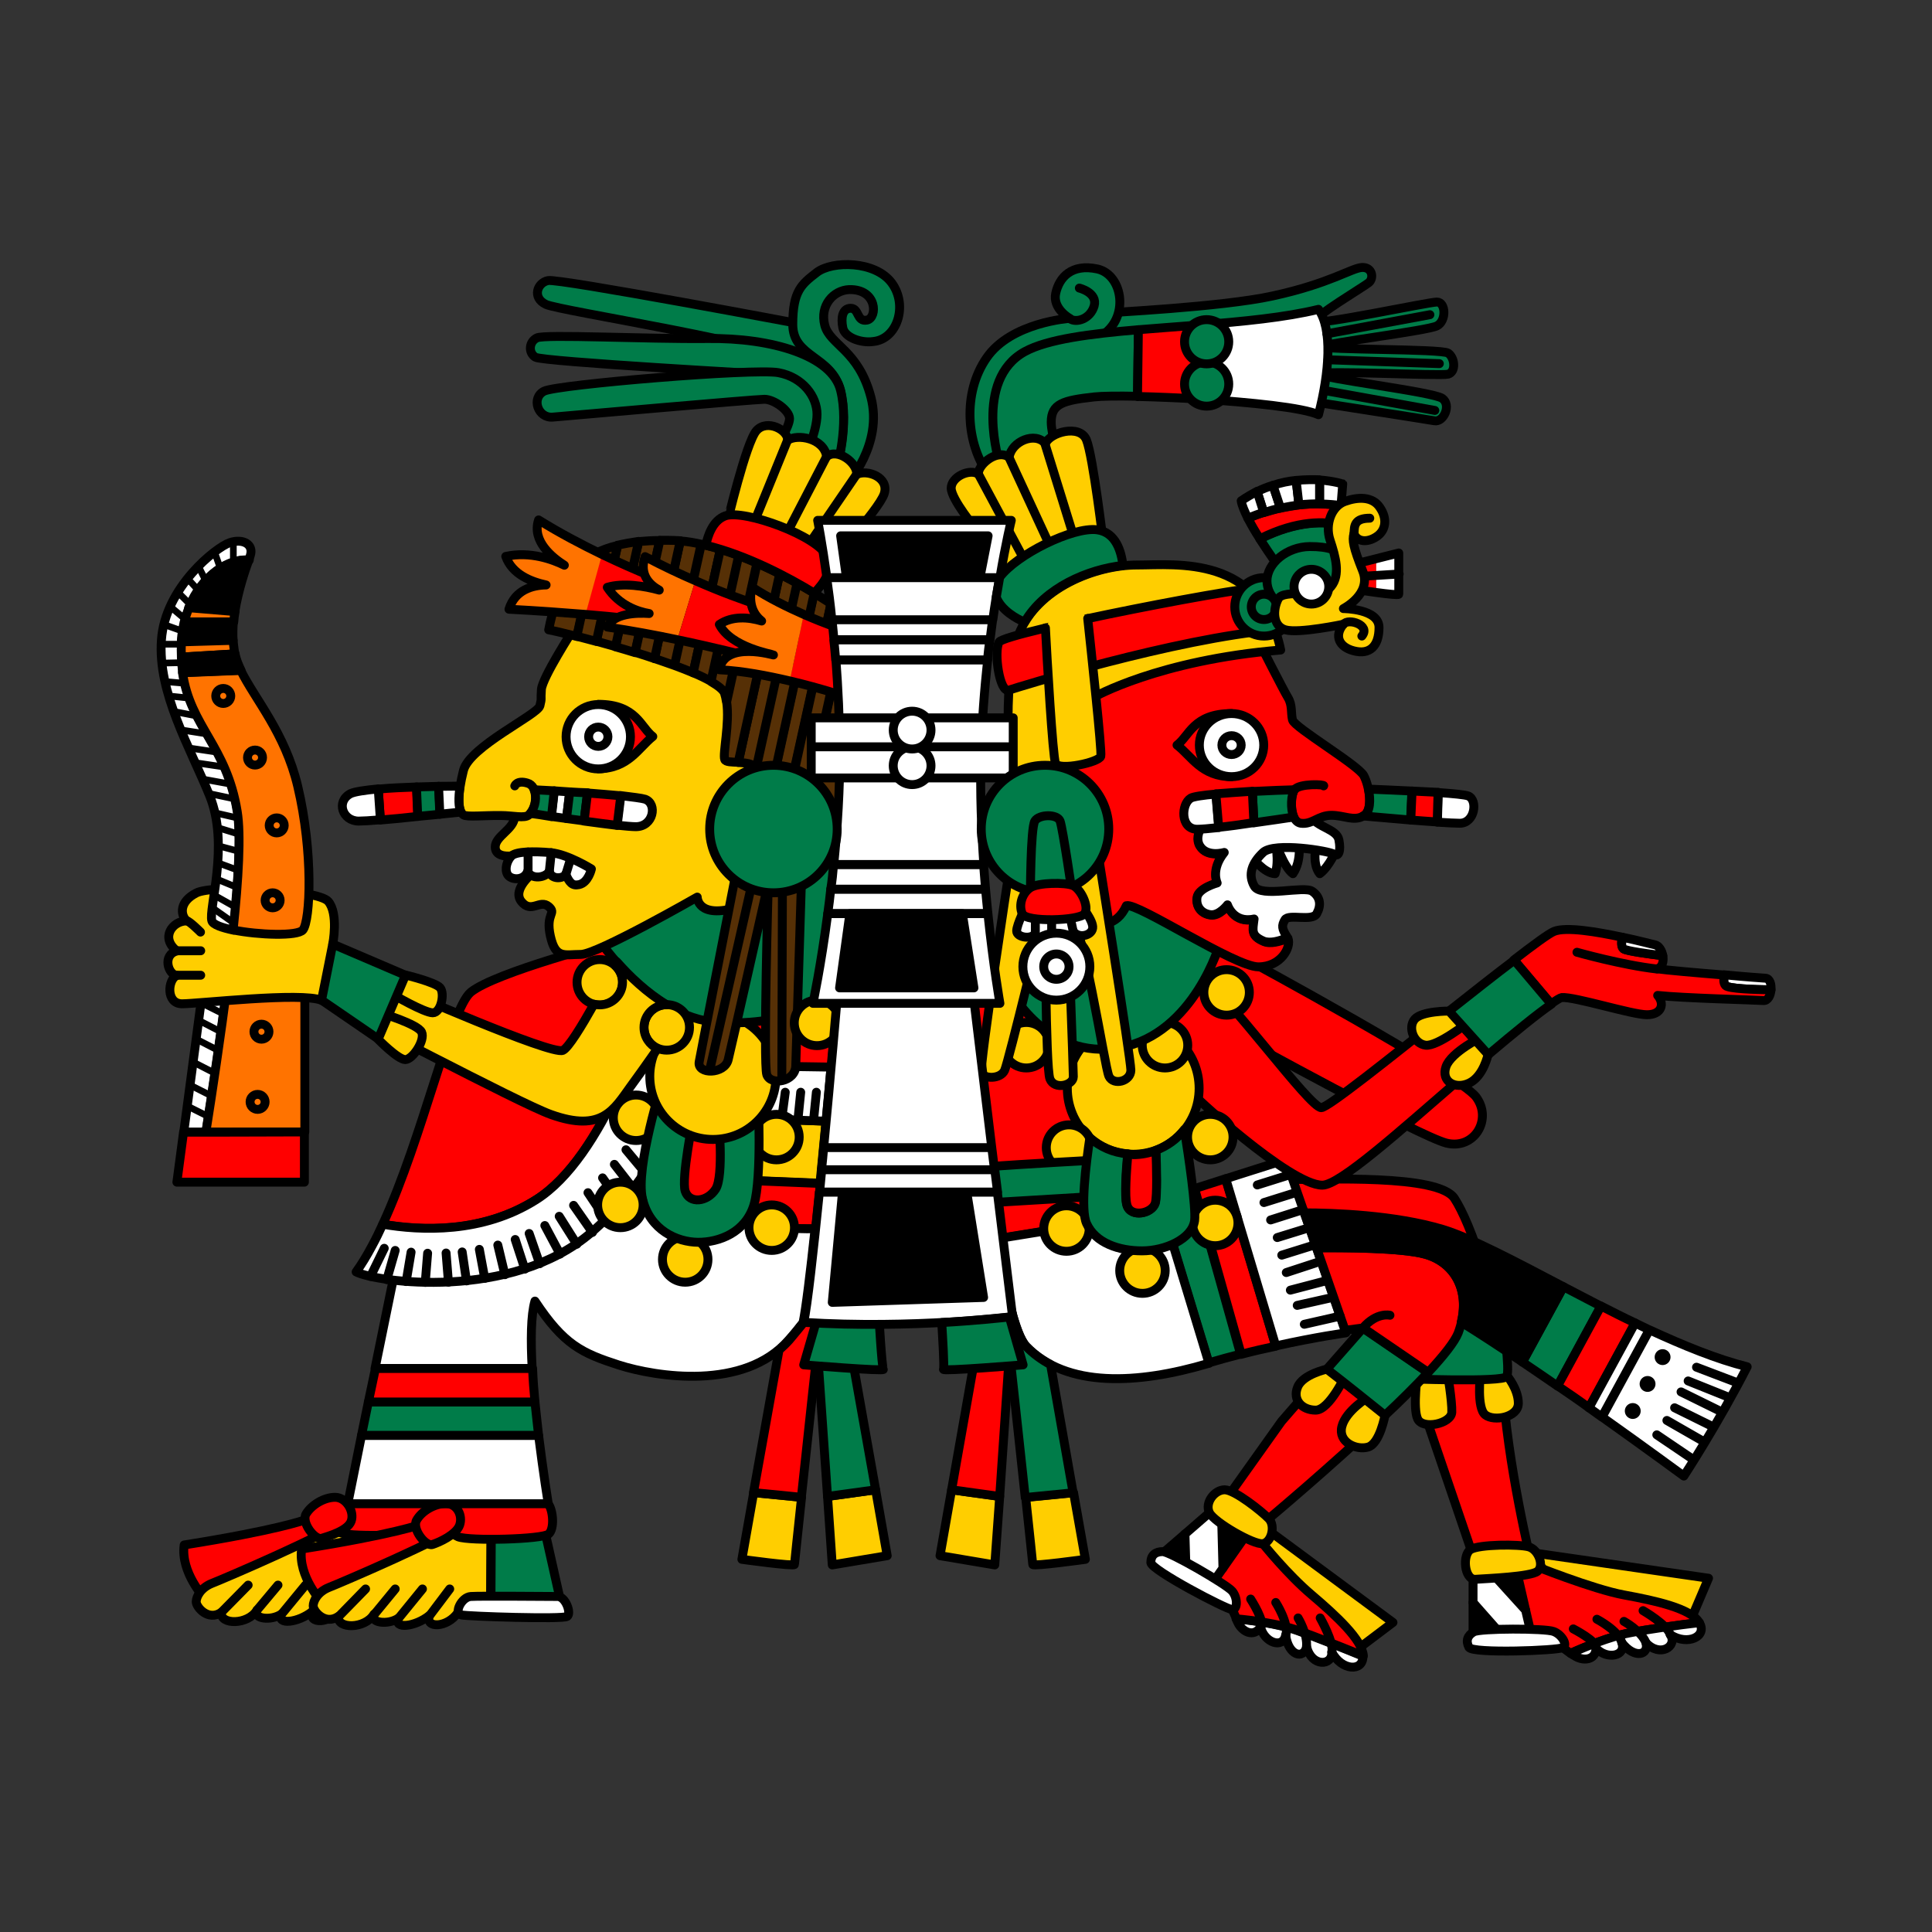 <svg version="1.1" id="Calque_1" xmlns="http://www.w3.org/2000/svg" x="0" y="0" viewBox="0 0 900 900" style="enable-background:new 0 0 900 900" xml:space="preserve"><rect x="0" y="0" width="900" height="900" fill="#333333" stroke="none"/><style>.st0,.st1{fill:#ffce00;stroke:#000;stroke-width:4.149;stroke-linecap:round;stroke-linejoin:round;stroke-miterlimit:10}.st1{fill:red}.st2{fill:#fff}.st2,.st3,.st4,.st5,.st6,.st7{stroke:#000;stroke-width:4.149;stroke-linecap:round;stroke-linejoin:round;stroke-miterlimit:10}.st4,.st5,.st6,.st7{fill:#007c49}.st5,.st6,.st7{fill:none}.st6,.st7{fill:#ff7300}.st7{fill:#563006}.st8{fill:red}.st9{fill:#ff7300}.st12,.st13{fill:none;stroke:#000;stroke-miterlimit:10}.st12{stroke-width:3.112;stroke-linecap:round;stroke-linejoin:round}.st13{stroke-width:4.149}</style><path class="st0" d="m713.7 723.3 82.2 11.9-7.4 17.4-49.8-4.1-19.7-17.2z"/><path class="st1" d="M791.6 755.8s0-.1-.1-.1c-4-6.4-20.1-10-34.9-12.7-14.7-2.7-43-14.1-43-14.1s-11.7-47.2-13.7-85.6c-2-38.4-14.9-73.7-22.4-85.1-7.5-11.3-60.5-8.7-78.6-8.7s0 45.5 0 45.5l30.4 4.1 26.4 36.1 29.5 86.6 28.4 41.2 14.4 4.5s.8.7 3.6 2.7c6.1-2.8 18.2-7.8 27.2-9.5 8.7-1.7 23.8-3.8 32.8-4.9z"/><path class="st2" d="M758.9 760.7c-9 1.7-21.1 6.7-27.2 9.5.4.3.9.7 1.6 1 4 2.8 10.1 2.3 10.2-3.4 5.1 5.5 14.2 3.7 12-2.6 6 7.8 12.9 5.7 11.2 0 6.6 7.1 14.9 1.7 11.4-3.7 8.2 5.3 17.4.7 13.5-5.6-9 1-24.1 3.1-32.7 4.8z"/><path class="st3" d="m686.2 762.3 14.2.3-14.2-16.1z"/><path class="st0" d="M660.4 639.2s-2.4 16.7 0 21.8c2.4 5.1 15.6 2.2 15.9-3.1.2-5.3-2.1-18.7-2.1-18.7l15.4 1.1s-1.8 15.6 2.3 18.8c4 3.2 15.4 1.2 15.4-5.4 0-6.6-5.2-12.7-5.2-12.7l-7.1-9-23.6-3.6-11 10.8z"/><path class="st4" d="M653.1 642.2s47.2 1.9 48.8-1c1.6-2.9-1.7-25.6-1.7-25.6l-41.6-5.3-8.1 24.2 2.6 7.7z"/><path class="st3" d="M706.2 730.5h-11.8l-1.3.2 17.6 19.4z"/><path class="st2" d="m693.1 730.7-6.9 1.3v14.5l14.2 16.1 13.3.4-3-12.9z"/><path class="st0" d="M687.3 735.7c-5.2.3-6.2-11.5-2.2-13.9 4-2.4 22.6-2.5 27.1-1.2s7.3 8.9 4 11.4c-3.2 2.5-22.9 3.3-28.9 3.7z"/><path class="st5" d="M765.4 750.3s11.3 6.5 12.6 11.1M766.7 765.1c-2.3-5.5-10.2-9.8-10.2-9.8M743.9 754.3s10.2 5.3 11.6 10.9M743.4 767.7c1.1-2.9-10.5-8.9-10.5-8.9"/><path class="st2" d="M686.5 760.2c-2.9 1.7-3.8 4.1-2.2 7.2 1.7 3 41.5 1.5 43.8.1 2.3-1.2-.5-6.1-4.4-7.5-3.8-1.5-34.3-1.5-37.2.2z"/><path class="st1" d="M577.9 483.5s83 45.7 95.9 49c13 3.2 21.6-11.1 13.8-21.5-7.8-10.4-107.7-64.5-107.7-64.5L558.6 436l-14.2 18.7 14.2 25.4 19.3 3.4z"/><path class="st4" d="m551.5 555.3-1.5-5.8-7.5 17.8 20.5 67.6c5.1-1.5 10.1-2.9 14.9-4.1l-21.6-77.2-4.8 1.7z"/><path class="st1" d="m570.9 549.1-14.4 4.6 21.7 77.2c5.6-1.5 11-2.7 16.1-3.8l-23.4-78z"/><path class="st2" d="m627 620.9-28-80.7-28 8.9 23.3 77.9c18.8-4.2 32.7-6.1 32.7-6.1z"/><path class="st1" d="m550.1 549.5-23.5-93.2-68.4-2.8-4.6 9.9s3.9 65.2 11.2 113.7l79.1-12.8 6.2-14.8z"/><path class="st2" d="M544 564.2 464.8 577c3.6 24.6 8.1 44.8 13.3 50.2 18.7 19.4 51.9 17.7 84.6 8 .2 0 .3-.1.5-.1l-20.5-67.6 1.3-3.3z"/><path class="st1" d="M615.5 516c-5.5 0-42.7-51.8-58.8-64.3-16.1-12.6-34 35.3-34 35.3l31.7 21.2c-.1.8 46.4 43.9 61.6 43.9 8.1 0 36.3-25.4 62.9-48.4 4.9-4.3 9.8-8.4 14.3-12.2L675 471c-27.4 21.8-56.4 45-59.5 45z"/><circle class="st0" cx="527.9" cy="507" r="30.7"/><circle class="st0" cx="571.4" cy="462.3" r="10.6"/><circle class="st0" cx="542.7" cy="486.9" r="10.6"/><circle class="st0" cx="478.1" cy="486.9" r="10.6"/><path class="st4" d="M470 460.2s17.3 34.2 51.9 27.8c34.5-6.4 46.5-48.9 46.5-48.9L523 411.5s-40.5 5.1-40.7 6.8c-.2 1.7-12.3 41.9-12.3 41.9z"/><path class="st2" d="M583.1 399.2s5.8 7.7 10.9 7.8c2.1-5.9 0-15.2 0-15.2s3.9 12.1 8.3 15.2c4.4-6.5 2.6-15.2 2.6-15.2h8.6s-2.8 10.2 1.3 15.2c4.7-3.5 7.8-11.4 7.8-11.4l-11.7-10.8-24.1 3.8-3.7 10.6z"/><path class="st1" d="M588.8 438.6c-5.9-2.5-5.1-4.8-4.4-10.3-9.8 2.1-12.4-6.6-12.4-6.6s-3.8 5.1-7.9 4.6c-4.1-.5-6.9-3.5-6.3-8 .6-4.5 9.4-6.8 9.4-6.8s-3.1-6.3 3.3-14.2c0 0-8.1 2.4-11.4-3.1-3.3-5.5 3.6-12.8 3.6-12.8l31.2-5.9 19.3-.6c4.6-4.7 13.8-9.4 13.8-9.4L596.5 336 583 299.1l-85.2 19.7-15.6 43.6 4.6 40.5 24.7 27.4s8.6 1.9 13.2-8.4c5.2-1.5 50.5 28.5 61.5 28.5 10.5 0 15.4-9.1 13.8-13.3-3.7 1.5-8.2 2.8-11.2 1.5z"/><path class="st2" d="M598.6 428.4c1.8-2.8 12.8 1 14.8-2.8 2.1-3.8 1.8-7.7-2.1-10.4s-23.9 3.1-27-2.4c-3.1-5.4-1.1-10.8 4.1-15.7 5.3-4.9 30.7-.7 33 .8 2.3 1.6 3.3-1.7 2.3-6.7-1-5.1-10.4-5.8-13-11-.7-1.6.3-3.5 2.3-5.5l-19.3.6-31.2 5.9s-6.9 7.3-3.6 12.8c3.3 5.5 11.4 3.1 11.4 3.1-6.4 8-3.3 14.2-3.3 14.2s-8.8 2.4-9.4 6.8c-.6 4.5 2.3 7.5 6.3 8 4.1.5 7.9-4.6 7.9-4.6s2.7 8.7 12.4 6.6c-.7 5.5-1.5 7.7 4.4 10.3 3 1.2 7.5 0 11.1-1.6l-.3-.6c-2.2-3.5-2.5-5-.8-7.8z"/><path class="st1" d="M616.6 366.1c1-.7-11.4-1.3-13.6 1.8-2.2 3.1-2.3 14.8 3 15.6 5.3.7 8.1-3.7 14.2-3.7 6 0 10.6 3 15.1.2s2.6-13.8 0-18.7c-2.6-4.9-32.4-22.5-33.2-25.9-.8-3.4 0-6.9-2.1-10.4-2.1-3.4-13.5-25.9-13.5-25.9l-33.4 4.6"/><path class="st4" d="M513.9 145.9c1.8-.3 55-2.8 78.8-8 26.8-5.8 37-13.1 41.8-13.3 4.9-.2 5.6 5.1 3.1 7.1-2.5 2-25.6 15.8-25.2 18 .3 2.3 52.9-9 57-9 4.1 0 4.5 8.8 0 11.1s-51.9 8-52.9 9.6c-1 1.7 55 1 58.1 3.1 3.1 2.1 3.8 8.7 0 9.8-3.8 1-59.4-2-59.4 0s52.4 8.2 56.7 11.3.6 11.3-3.8 10.4c-4.5-.8-57.4-9-57.4-9l-92.3-19.4-4.5-21.7z"/><path class="st4" d="M460.3 220.9c-10.1-14.2-12.1-37.7-.7-54.2 11.4-16.6 38.7-18.4 38.7-18.4s-8.1-4.5-6.5-11.7c1.6-7.3 7.3-13.9 19.4-11.3 12.1 2.7 15.2 23.5 1.3 31.4-13.9 7.9-34 30.4-34 30.4l1.3 29c.1 0-9.5 19-19.5 4.8z"/><path class="st5" d="M502.8 134.2s8.6 2.1 6.9 8.3c-1.8 6.2-8.5 8.1-11.4 5.9"/><path class="st4" d="M477.4 163.8C453.3 177 465.7 216 465.7 216h28.1s-4.1-13.2-4.1-19.4c0-8.6 5.7-10.1 20-11.7 3.5-.4 11-.5 20.2-.3l.4-31c-22.4 1.9-42.3 4.4-52.9 10.2z"/><path class="st1" d="m558.7 185.9-.2-34.5c-9.5.7-19.1 1.5-28.2 2.2l-.4 31"/><path class="st1" d="M530 184.7c8.5.2 18.6.6 28.7 1.2"/><path class="st2" d="M614.2 144.1c-15.5 3.8-35.5 5.7-55.6 7.3l.2 34.5c23.8 1.5 48.3 4 55.4 7.3 5.2-20 6.5-40.1 0-49.1z"/><circle class="st4" cx="562.1" cy="178.9" r="10.3"/><circle class="st4" cx="562.1" cy="159.2" r="10.3"/><path class="st5" d="m666.1 146.6-48 8.9M670.5 169.4l-51.9-1.8M668.4 191.2l-51.5-9.3"/><path class="st1" d="M141.5 708.2s-12.8 4.7-55.7 11.5c-1.8 12.8 9.6 24.9 9.6 24.9l59.2-23.1-3.6-13.3h-9.5z"/><path class="st0" d="M164.8 706s-.2-2.8-5.4 2.6c-5.1 5.4-55.5 27-60.7 29-5.2 2.1-7.3 6.2-7.3 8.6 0 2.4 5.5 9.1 11.7 4.9-.7 5.9 12.4 5.9 16.6-1-2.1 4 6.5 5.1 11.4 1.8-2.4 5.2 7.8 4.1 14.5-1.3-2.4 6.2 8.3 5.9 13.2-1.3 1.7-2.5 7.9-3.3 15.2-3.3l.2-39-9.4-1z"/><path class="st4" d="m207.6 748.7-9-40.1-24.3-1.9-.2 39c14.4 0 33.5 3 33.5 3z"/><path class="st1" d="M201.1 712.8c2.8-2.5 2.1-11.2-.3-14.2s-39.7-.2-42 3.2c-2.3 3.4-5.2 10.3.1 12.3 5.2 2.1 39.4 1.1 42.2-1.3z"/><path class="st2" d="M164.8 741.8c-4.4.3-8 8-4.4 8.6 3.6.6 47.2 2.1 49.3.7 2.1-1.3-.7-9.3-4.5-9.3s-36.2-.3-40.4 0z"/><path class="st1" d="M142.6 705.2c-2.4 4 4.1 12.4 7.3 11.4 3.1-1 12.1-3.5 13.7-8 1.6-4.5-2.3-11.1-7.5-11.1s-11 3.6-13.5 7.7z"/><path class="st5" d="m154.9 738.4-9.2 12.1M131.2 751.9l11.1-13.5M129.5 738.4l-9.8 11.7M103.1 751.1l12.5-12.7"/><path class="st2" d="m94.9 457.6-9.3 69.8H96c3.1-19.5 6.9-45 10.1-69.8H94.9h0z"/><path class="st6" d="M95.9 527.4c14.7 0 35-.1 46.1-.1v-69.7h-36c-3.2 24.8-7 50.3-10.1 69.8z"/><path class="st0" d="m309.1 548.2 72.9 3c.9-9.6 1.9-19.5 2.8-28.9l-103-3.7c8.6 9.8 18.4 20.7 27.3 29.6z"/><path class="st1" d="M329.8 564.9c15.5 7.3 40.9 7.6 50.2 7.5.7-6.7 1.5-13.8 2.2-21.1l-72.9-3c7.9 7.9 15.3 14.3 20.5 16.6zM398.5 465.9l.7-17.4-74.4-3.7-56.4 50.7 118.9 1.8c1.7-18.4 2.8-31.2 2.8-31.2h8.4v-.2z"/><path class="st2" d="M264.9 498.5c3.9 4.8 10 12.1 16.9 20.1l103 3.7c.8-9 1.7-17.5 2.3-25.2l-118.9-1.8-3.3 3.2z"/><path class="st2" d="M329.8 564.9c-15.6-7.3-51.9-50.5-64.8-66.5L197.5 559l-13.2 31.5-9.6 47h73.2c-.7-13.1-.6-24.9 1.3-31.4 13.5 20.4 21.8 24.2 39.1 29.8 17.3 5.5 58.4 12.1 79.1-11.7 2.5-2.8 4.7-5.5 6.7-8.1 1.3-6.1 3.4-23.1 5.6-43.7-9 .1-34.5-.2-49.9-7.5z"/><path class="st1" d="M249.7 558.9c31.6-19.9 51.8-82.9 58.4-106.7l-22.4-13.6s-55 14.3-66.4 23.6c-9.4 7.8-22.2 67.3-41 108.1 17.7 3.2 46.4 4.4 71.4-11.4z"/><path class="st2" d="m329.2 465-21.1-12.8c-6.6 23.9-26.8 86.8-58.4 106.7-25 15.8-53.7 14.4-71.4 11.4-1.6 3.5-3.2 6.8-5 10.1-2.4 4.5-4.8 8.5-7.4 12.1 9 4.7 72.1 13.8 109.6-18.4 43.1-37 61-104.8 61-104.8l-7.3-4.3z"/><circle class="st0" cx="361.7" cy="529.7" r="10.6"/><circle class="st0" cx="359.5" cy="571.9" r="10.6"/><circle class="st0" cx="319.2" cy="586.7" r="10.6"/><circle class="st0" cx="296.3" cy="520.7" r="10.6"/><path class="st4" d="M308.7 503.6s-12.9 40.2-9.4 54.9 16.2 20.1 25.8 20.2c9.8.1 22.2-4.5 26.1-17.4 3.9-13 1.9-51.1 1.9-51.1l-44.4-6.6z"/><path class="st1" d="M323 520.7s-5.7 28.3-3.8 34.2c1.9 5.9 10.2 5.2 14.2-1 3.9-6.2 1.3-33.2 1.3-33.2H323z"/><circle class="st0" cx="332.1" cy="501.4" r="29.4"/><path class="st4" d="M275.6 432.9s25.5 41.5 59.1 43.4c33.6 1.9 50.8-11.2 50.8-11.2l13.5-70.2-35.3-13.5-88.1 51.5z"/><path class="st0" d="m275.6 290.8-20 29.8v12.1l-19.7 14.5s4.1 27.6 3.8 33.4c-.3 5.8-9 8.8-9 14s7.6 4.1 7.6 4.1l10.1 7.8s-10.1 7.8-5.5 13.5 8.6-1.2 12.7 2.3c3.9 3.4-1.6 3.1.8 13.8 2.4 10.7 6.5 8.5 14.2 8.5 7.6 0 54.2-26.7 54.2-26.7s0 10.4 19 4.7 17.9-38.4 17.9-38.4l-4.9-49.8-21.1-28.3-39.6-11.4-20.5-3.9z"/><path class="st0" d="M239.8 366.1s1-2.8 5.9-1.3c4.9 1.3 5.2 10.7.7 14.8-2 1.8-7.4.3-13.2.3-7.6-.1-15.8.8-17.3-.3-2.8-2-2.8-9.6 0-20.7s34.5-25.9 35.6-30.1c1-4.1.3-2.1.7-7.6.4-5.5 14.8-27.8 14.8-27.8l38.4 7.1"/><path class="st7" d="m297.5 252.3-10.8 49c3 .8 6 1.8 9.1 2.7l11.5-52.2c-3.4 0-6.7.2-9.8.5zM326.7 253.5 314.2 310c3.1 1.1 6 2.3 8.7 3.4l12.7-57.6c-3-.9-6-1.6-8.9-2.3zM316.9 252l-12 54.8c3.2 1 6.3 2.2 9.3 3.2l12.4-56.5c-3.2-.7-6.5-1.3-9.7-1.5z"/><path class="st7" d="M311.3 251.7h-3.9l-11.5 52.2c3 .9 6.1 1.9 9 2.9l12-54.9c-1.8-.1-3.7-.2-5.6-.2zM255.6 293.4c3.6.7 8.1 1.8 13.2 3.1l8.5-38.5c-11.5 5.9-18.1 16.9-21.7 35.4zM287.7 254l-9.9 44.7c2.9.8 5.9 1.7 8.9 2.5l10.8-49c-3.5.5-6.8 1.1-9.8 1.8z"/><path class="st7" d="m277.2 257.9-8.5 38.5c2.9.7 5.9 1.6 9.1 2.4l9.9-44.7c-3.9.9-7.4 2.2-10.5 3.8zM387.1 281.2c-2-1.3-4.7-3-7.9-5l-18 81.9-12.7 19.6c-6.9 35.8-22 112.4-22.8 117-1 5.9 11.8 5.8 13.5-1 1.7-6.8 18.7-82.3 18.7-82.3s-2.4 84-.7 89.2c1.7 5.2 13.3 3.5 13.5-4.1.2-7.7 2.8-91 2.8-91l9.2-7.8-12.6-39.6 17-76.9z"/><path class="st7" d="m386.3 384.8 5.9 5.1 8.9-7.5 2.8-81.2-9.4-12.7-15.2 69.7zM379.3 276.3c-2.4-1.5-5.1-3-8-4.6l-19.1 86.5 19.1-86.5c-2.5-1.5-5.2-2.8-8.1-4.3l-19.3 87.8c4.3.2 9 .6 8.2 4.9-.3 1.6-1.6 8.2-3.5 17.8l12.7-19.5 18-82.1z"/><path class="st7" d="m386.3 384.8-7.2-26.7 15.4-69.7-3.4-4.7s-1.5-1-3.9-2.7l-16.9 77 12.6 39.6 9.4-7.9-6-4.9zM352.7 262.4 338.5 327c1.5 9.9-1.9 24.2-.9 26.8.4 1.2 3.3 1.2 6.3 1.3l19.3-87.8c-3.3-1.6-6.9-3.4-10.5-4.9zM344.1 258.9l-12.9 58.6c3.4 2 5.7 3.8 6.3 5.4.4 1.2.7 2.6.9 4l14.2-64.6c-2.7-1.2-5.5-2.4-8.5-3.4zM335.6 255.8l-12.7 57.6c3.2 1.3 6 2.7 8.3 4l12.9-58.6c-2.8-1.1-5.7-2-8.5-3z"/><path class="st1" d="m176.2 367.6 1 14.4c5.1-.4 11.3-1 17.5-1.7l-.6-13.7c-6.2.2-12.6.5-17.9 1z"/><path class="st2" d="M163.3 369.7c-6.9 3.6-3.8 12.8 3.8 12.8 1.7 0 5.4-.2 10.1-.6l-1-14.4c-6.3.6-11 1.3-12.9 2.2z"/><path class="st4" d="M204.4 366.3c-3.2.1-6.7.2-10.4.3l.6 13.7c3.5-.3 7.1-.7 10.4-1l-.6-13z"/><path class="st2" d="m258.2 368.4-1.5 11.9c2.3.3 4.7.7 7.2 1l1.5-12.4c-2.5-.2-5-.3-7.2-.5zM300.5 372.3c-1.6-.5-5.9-1-11.5-1.7l-1.7 13.8c3.9.4 7.2.7 8.8.7 8.3.1 10.3-10.7 4.4-12.8z"/><path class="st4" d="m265.4 368.9-1.5 12.4c2.7.4 5.4.7 8.2 1.1l1.6-13.1c-2.8-.1-5.6-.2-8.3-.4z"/><path class="st1" d="m273.7 369.4-1.6 13.1c5.5.7 10.9 1.5 15.4 2l1.7-13.8c-4.7-.4-10.1-.9-15.5-1.3z"/><path class="st2" d="M238.3 398.7c-2.1 2.1-3.4 6.2-1.8 8.8 1.7 2.6 7.7 2.8 9.3-1.6 1.7 3.9 8.3 3.1 10.1 0 .8 3.9 6.5 3.6 7.6 1.3 1.7 3.8 3 5.6 6.2 4.9 4.4-.9 5.8-7.3 5.8-7.3s-10.8-6.8-18.9-7.6c-7.9-.7-16.1-.6-18.3 1.5z"/><path class="st5" d="m263.6 407.3 2.2-7.2M256.8 397.2l-.9 8.7M246 405.9v-9"/><path class="st4" d="M255.3 130.7c-5.1 1-7.5 8-1 11.1 6.4 3.1 109.3 18.7 120.7 28.3 11.4 9.6 19.6 3.1 19.6 3.1l-19.1-21.8c-.1 0-115.2-21.8-120.2-20.7z"/><circle class="st0" cx="279.4" cy="457.6" r="10.6"/><circle class="st0" cx="310.6" cy="478.6" r="10.6"/><circle class="st0" cx="380.6" cy="476.5" r="10.6"/><path class="st1" d="m85.5 527.4-3.1 23.3h59.4v-23.4c-14 0-42.7.2-56.3.1z"/><path class="st0" d="M345.6 726.4s24.5 3.4 24.5 2.4c0-.4 1.5-14.2 3.3-31.3l-22.3-2.2-5.5 31.1z"/><path class="st1" d="m393 609.9-16.9-4c-.6 4.6-1.1 8-1.7 10.2-2.1 2.6-4.3 5.2-6.7 8.1-1.5 1.7-3.1 3.2-4.8 4.7L351 695.3l22.3 2.2c3.1-29.1 7.4-68.3 7.4-68.3l14.1-8.4-1.8-10.9z"/><path class="st0" d="m385.5 697.1 2.2 31.9 25.6-4.3-5.4-30.7z"/><path class="st4" d="m394.9 620.9-14.1 8.4 4.7 67.8 22.4-3.1z"/><path class="st0" d="M505.6 726.4s-24.5 3.4-24.5 2.4c0-.4-1.5-14.2-3.3-31.3l22.3-2.2 5.5 31.1z"/><path class="st4" d="m470.3 607-12.2 2.9-2 11 14.1 8.4s4.3 39 7.4 68.3l22.3-2.2-10.5-59.7c-4.1-2.2-8-5-11.3-8.4-2.8-3-5.4-10.4-7.8-20.3z"/><path class="st0" d="m465.7 697.1-2.3 31.9-25.5-4.3 5.4-30.7z"/><path class="st1" d="m456.2 620.9 14.1 8.4-4.6 67.8-22.4-3.1z"/><path class="st4" d="M168.4 668.7h82.5c-.6-5-1.1-10.3-1.7-15.6h-77.6l-3.2 15.6z"/><path class="st1" d="M171.6 653.1h77.6c-.5-5.2-.9-10.5-1.1-15.6h-73.2l-3.3 15.6z"/><path class="st5" d="m330.6 498.5 20.4-90M364.2 501.4l.3-92.9"/><path class="st0" d="M454.8 246.7s-11.7-14.1-11.7-19.3c0-5.2 8.5-9.3 12.8-6.5-1-3.4 8-12.2 14.2-7.9 1.1-7.4 12.2-12.1 16.9-6.3 1.9-5.2 16-9.3 19.1-1.8 3.1 7.6 8 49.1 8 49.1L474 278.7l-19-7.5v-24.5h-.2z"/><path class="st5" d="m486.8 206.8 13.9 44.9M489.7 255.6 470 213M455.8 220.9l22.6 42.2"/><path class="st0" d="M471.1 370.8c.3-1.5-5.3-53 3.4-75.1 8.6-22.1 36.3-32.5 55-32.5s57.8-4.9 67.1 39.6c-57 4.7-87.1 22-87.1 22l-15.6 37.7-22.8 8.3z"/><path class="st1" d="M465.4 299.1c2.6-4.5 122-27.8 127-25.7 5 2.1 18.5 9.4 1.6 20-46.5 4-119.6 26.6-124 28.1s-7.1-17.9-4.6-22.4z"/><path class="st0" d="M470 406.5s-13.8 90-12.8 93.1c1 3.1 8.9 3.2 10.8-1 1.9-4.3 18.9-74.7 18.9-74.7s.1 73.4 2.2 78.7c2.1 5.3 10.9 3 10.9-1s-2.6-75.9-3.1-79.8c7.6 6.6 17.6 75.2 19.7 79.6 2.1 4.4 10.2 2.4 10.2-2.9s-15.9-104.7-15.9-104.7L470 406.5z"/><path class="st1" d="M573.7 332.4c-17.8 0-19.7 10.5-25.4 14.7 6.7 5.1 11.4 14.7 25.4 14.7"/><circle class="st0" cx="498" cy="534.6" r="10.6"/><circle class="st0" cx="496.8" cy="572.3" r="10.6"/><circle class="st0" cx="532.2" cy="591.9" r="10.6"/><circle class="st0" cx="566.1" cy="569.7" r="10.6"/><circle class="st0" cx="563.8" cy="529.7" r="10.6"/><path class="st4" d="M512.5 540.3s-38.6 2.1-51.9 3.2c.6 5.6 1.2 11.2 2 16.7l46.5-2.8 3.4-17.1z"/><path class="st0" d="m589.8 712.1 59.1 43.7-15.1 11.4-41.2-28.3-8.5-24.9z"/><path class="st2" d="M575.8 754.1c.2.5.5 1 .8 1.7 2.1 4.5 7.6 7.1 10.6 2.1 1.7 7.3 10.5 10.4 11.7 3.8 1.3 9.6 8.3 11.4 9.8 5.5 2.3 9.4 12.1 8.9 11.7 2.4 4.5 8.7 14.7 9.3 14.5 1.9-8.3-3.4-22.5-9.1-30.8-12-8.7-3.1-21.5-4.7-28.3-5.4z"/><path class="st1" d="M611.1 743c-11.4-9.6-22.8-23.9-22.8-23.9l2.8-11.7s29.4-24.6 54.2-48.2c-7.8-6.2-19.7-15.7-27.1-21.5L597 662.1l-25.2 35.4-7.9 41.4 10.3 11.1s.4 1.1 1.8 4.1c6.7.6 19.6 2.3 28.3 5.3 8.2 2.9 22.5 8.6 30.8 12v-.1c-.6-7.5-12.6-18.6-24-28.3z"/><path class="st0" d="M618.1 637.8s-11.2 2.4-13.6 8.3c-2.5 6 2 10.8 8.4 10.8s14-16.5 14-16.5l10.4 10.5s-10.4 6.3-12.2 13.6c-1.9 7.3 6.7 11.2 12.2 9.6 5.5-1.6 7.9-14.9 7.9-14.9l-.6-19.9-15.4-6.1-11.1 4.6z"/><path class="st3" d="m569.1 708 .6 22.5 11.1-15.8zM540.3 724.7l12.2 7.3-.5-17.4z"/><path class="st2" d="m563.4 704.7-11.4 9.9.5 17.4 11.3 6.9 5.9-8.4-.6-22.5z"/><path class="st4" d="m728.3 599.4-19.1 35.1c5.5 3.7 11 7.5 16.4 11.2l20.2-37.2c-5.9-3.1-11.8-6.1-17.5-9.1z"/><path class="st1" d="m745.8 608.4-20.2 37.2c5 3.4 10 6.8 14.6 10.2l21.5-39.5c-5.3-2.5-10.6-5.2-15.9-7.9z"/><path class="st2" d="m761.7 616.3-21.5 39.5c2.1 1.5 4 2.9 6 4.3l22.1-40.6c-2.1-1-4.3-2.1-6.6-3.2zM813.9 636.7c-14-3.5-29.7-9.9-45.5-17.2l-22.1 40.6c21.8 15.5 38.1 27.5 38.1 27.5s15.8-24.1 29.5-50.9z"/><circle cx="760.6" cy="657.3" r="3.7"/><circle cx="767.5" cy="644.7" r="3.7"/><circle cx="774.5" cy="632.2" r="3.7"/><path class="st0" d="M675 471s-12.7-.1-16 3.8c-3.3 3.9-.4 11.4 5.1 12.1 5.5.7 19.9-10.7 19.9-10.7l6.6 6.7s-14.6 7.1-17 14c-2.4 6.9 4.3 10.8 10.9 7.6 6.6-3.2 8.7-13.3 8.7-13.3l5.5-14.8-9-7.2L675 471z"/><path class="st2" d="M803.8 459.1c1.2 1.5 13.8 1.9 21.2 2 .2-2.6-.5-5.2-2.5-5.4-1.7-.1-9.9-.7-19.3-1.6-.3 1.8-.4 3.9.6 5z"/><path class="st1" d="M803.8 459.1c-1-1.1-.9-3.2-.6-4.9-12.6-1-27.3-2.3-31.3-2.9 2.5-.6 3.2-3.4 2.7-6.1-6.6-.8-16.9-2.2-18.3-3.2-1.2-.9-1-3.5-.6-5.4-11.6-2.5-26.2-5-31.8-2.7-2.4 1-9.4 6.1-18.7 13.3l17.3 20.5c2.6-1.9 4.4-2.9 5-3 6-.5 32.7 8 39.7 8s8.3-5.2 5-9c11.9 1.3 45.1 2.1 49.3 2.4 2.1.1 3.3-2.4 3.5-5-7.5-.1-19.9-.5-21.2-2z"/><path class="st2" d="M756.3 442c1.3 1 11.6 2.4 18.3 3.2-.4-2.4-1.8-4.7-3.7-5.1-1.7-.3-7.7-2-15.1-3.5-.4 1.9-.7 4.5.5 5.4z"/><path class="st4" d="m381.1 612.7-6.7 23.1s37.9 3.1 37.1 2.1c-.7-1-2.1-25.2-2.1-25.2h-28.3 0z"/><path class="st8" d="M311.6 271.7s-13.9-5.1-31.3-13.5l-7.7 27.9c15.2 1.2 24.8 2.5 24.8 2.5l17.6 4.7 4.5-14.5-7.9-7.1z"/><path class="st9" d="M251.1 242.4c-3.3 9.9 6.5 17.6 12 21.1-5.3-2.6-15.8-6.6-27.3-4.1 3 8.4 11.8 11.8 18.8 13.3-6.4.1-14.5 2.3-17.3 11.3 13.4.7 25.5 1.6 35.4 2.4l7.7-27.9c-9.4-4.7-19.7-10.1-29.3-16.1z"/><path class="st5" d="M311.6 271.7s-13.9-5.1-31.3-13.5c-9.3-4.5-19.6-9.9-29.4-16-3.3 9.9 6.5 17.6 12 21.1-5.3-2.6-15.8-6.6-27.3-4.1 3 8.4 11.8 11.8 18.8 13.3-6.4.1-14.5 2.3-17.3 11.3 13.4.7 25.5 1.6 35.4 2.4 15.2 1.2 24.8 2.5 24.8 2.5l17.6 4.7 4.5-14.5-7.8-7.2z"/><path class="st9" d="M300.5 259.3c-2.8 8.2 1.9 13 6.6 15.6-6.8-1.9-16.8-3.5-24.2-1.3 5.5 8.4 14.2 11.3 19.5 12.2-6.1-.4-16.5-.1-19.5 6.3 10.8 1.6 22.3 3.7 32.6 5.9l8.4-27.5c-7.1-3.1-15-6.9-23.4-11.2z"/><path class="st8" d="M364.8 285.2s-16.1-3.8-40.9-14.7l-8.4 27.5c17.7 3.7 31.6 7.3 31.6 7.3l17.6 6.5 8.6-9.1-8.5-17.5z"/><path class="st5" d="M364.8 285.2s-16.1-3.8-40.9-14.7c-7.2-3.1-15-6.8-23.4-11.2-2.8 8.2 1.9 13 6.6 15.6-6.8-1.9-16.8-3.5-24.2-1.3 5.5 8.4 14.2 11.3 19.5 12.2-6.1-.4-16.5-.1-19.5 6.3 10.8 1.6 22.3 3.7 32.6 5.9 17.7 3.7 31.6 7.3 31.6 7.3l17.6 6.5 8.6-9.1-8.5-17.5z"/><path class="st8" d="M392.9 293.4s-8-2.6-18.5-7.2l-6.5 30.8c15 3.5 26.8 7.6 26.8 7.6l-1.8-31.2z"/><path class="st9" d="M350.3 273.5c-1.9 8 .9 12.9 4.5 15.8-6-1.8-13.7-2.5-19.7 1.6 5.4 10.7 24.6 13.8 25.2 14.2.6.3-22.7-6.9-25.2 6.9 10.8.5 22.5 2.8 32.8 5.2l6.5-30.8c-7.5-3.6-16.2-7.8-24.1-12.9z"/><path class="st5" d="M392.9 293.4s-8-2.6-18.5-7.2c-7.5-3.3-16.3-7.6-24.1-12.7-1.9 8 .9 12.9 4.5 15.8-6-1.8-13.7-2.5-19.7 1.6 5.4 10.7 24.6 13.8 25.2 14.2.6.3-22.7-6.9-25.2 6.9 10.8.5 22.5 2.8 32.8 5.2 15 3.5 26.8 7.6 26.8 7.6l-1.8-31.4z"/><path class="st4" d="M394.6 225.5s16.9-18.4 11.1-40.5-19.1-24.2-21.5-33.5c-2.4-9.3 4.1-16.3 11.4-16.6 13.2-.3 13.2 13.2 8.3 14.2-4.9 1-3.6-5.5-7.6-5.5-3.9 0-4.6 4.5-3.7 9 .8 4.6 8.5 7.3 14.1 6.5 11.3-1 16.4-16.9 8.7-27.3-7.7-10.4-27.7-10.4-34.9-4.9-7.1 5.5-11.2 8.6-11.2 24.2s18.2 14.5 22.2 30.8-1.7 35.6-1.7 35.6l4.8 8z"/><path class="st4" d="M389.9 217.5s5.7-19.3 1.7-35.6-32.3-24.6-61.8-24.2c-29.6.3-75.9-2.1-79.7-.3-3.7 1.8-4.1 6.9-.7 9 3.4 2.1 109.2 8 109.2 8l19.2 16.9-4.4 21.5 16.5 4.7z"/><path class="st4" d="M253.5 182.2c-6.2 3.1-3 12.8 4.1 12.1 7.2-.6 94.1-8.3 98.5-8.3s11.7 5.2 11.7 9-6.2 13.5-6.2 13.5l13.2 4.6s5.8-11.8 5.8-20.1-6.6-17.3-18-19.4c-11.3-2.1-102.8 5.5-109.1 8.6z"/><path class="st0" d="M352.4 200.6c4.9-5.5 14.8-.3 14.5 4.5 4.5-3.1 16.9-1 18.2 7.6 4.9-4.1 14.3 2.8 14 8.3 4.9-2.4 15.2 1.3 12.8 9-2.4 7.6-29.6 37.1-29.6 37.1L338.6 244c.1-.1 8.9-37.9 13.8-43.4z"/><path class="st5" d="m375.4 255.6 23.7-34.7M385.1 212.6l-20.3 39.1M350.3 245.8l16.6-40.8"/><path class="st1" d="M385.6 259.7c-4.3-10.1-39.1-22.5-47.7-19.4-5.9 2.1-8.2 9.3-9.1 13.7 19 4.6 38.6 15 50.5 22.3 4.3-4.4 8.9-10.8 6.3-16.6z"/><path class="st2" d="M462 534.6h-78.3c-.3 3.4-.6 6.9-1 10.4h80.6l-1.3-10.4zM453.7 465.9h-63.8s-2.8 33.2-6.2 68.7H462l-8.3-68.7zM464.6 555.3h-82.9c-2.8 27.7-5.6 53-7.3 60.7 50.6 3.2 97.3-2.6 97.3-2.6l-7.1-58.1z"/><path class="st3" d="m392.9 550.7-5.2 56 70.5-2.3-8.6-53.7z"/><path class="st2" d="M385.6 425.6h74.6c-.4-3.6-.7-7.5-1.1-11.4H387c-.4 4-.9 7.7-1.4 11.4z"/><path class="st2" d="M378.7 467.4h87.1s-3-17.1-5.6-41.8h-74.6c-3.2 24.5-6.9 41.8-6.9 41.8zM391.2 349.5c.1 17.8-1.1 36.4-2.8 53.2h69.9c-1.1-15.9-1.8-33.4-1.3-50.8.4-15.6 1.6-30.7 3.1-44.6h-70.7c1 13.3 1.7 27.6 1.8 42.2zM387 414.2h72.1c-.3-3.7-.6-7.5-.9-11.4h-69.9c-.3 3.9-.7 7.7-1.3 11.4z"/><path class="st2" d="M389.3 307.4H460c.3-3.2.7-6.3 1.1-9.3h-72.7c.4 3 .6 6.1.9 9.3zM465.7 269h-80.6c.8 5.8 1.7 12.4 2.4 19.7h75c1-7.2 2.1-13.9 3.2-19.7zM387.6 288.7c.3 3 .6 6.1.9 9.3h72.7c.4-3.2.8-6.3 1.2-9.3h-74.8z"/><path class="st2" d="M471.1 242.4h-90.2s2 10.3 4.3 26.7h80.6c2.8-16.5 5.3-26.7 5.3-26.7z"/><path class="st3" d="m456.5 269 3.8-19.4h-68.7l2.7 19.4zM395.9 425.6l-4.8 34.6h62.6l-5.4-34.6z"/><path class="st2" d="M377.9 334.4H472v13.5h-94.1zM377.9 347.9H472v14.5h-94.1z"/><circle class="st2" cx="424.9" cy="356.7" r="8.8"/><circle class="st2" cx="424.9" cy="340.1" r="8.8"/><path class="st2" d="M463.4 544.9h-80.6c-.3 3.5-.7 6.9-1 10.4h82.9l-1.3-10.4z"/><path class="st1" d="M278.7 328.1c17.8 0 19.7 10.7 25.4 15-6.7 5.3-11.4 15-25.4 15"/><circle class="st2" cx="278.7" cy="343.2" r="15"/><circle class="st2" cx="278.7" cy="343.2" r="4.5"/><path class="st4" d="M258.2 368.4c-3.9-.2-7.3-.4-9.4-.5 1.3 3.2.7 8-1.8 11 2.3.3 5.8.8 9.9 1.5l1.3-12z"/><path class="st2" d="M214.3 366.2c-2.6 0-6 .1-10 .1l.6 13c3.7-.4 7.1-.7 9.8-1-1.1-2.2-1.2-6.5-.4-12.1z"/><circle class="st4" cx="360.3" cy="386.2" r="29.7"/><path class="st0" d="M300 478.6c0-5.8 4.7-10.5 10.5-10.6-9.3-5.6-17.3-13.3-23.2-20-.3.5-.5 1-.8 1.7 2.2 2 3.5 4.7 3.5 7.8 0 5.8-4.8 10.6-10.6 10.6-.9 0-1.9-.1-2.7-.3-5.8 10.3-11.9 20.3-14.5 21.5-5.4 2.4-76.8-29-76.8-29L155 439.8s2.8-14.2-2.1-19.9-53.9-8-61.5-3.9c-7.6 3.9-7.6 9.8-4.5 13-6.5 0-12.4 7.8-4.5 14-6.9 1.8-4.1 11.1 0 11.4-4.3 1.8-5.2 13.2 2.4 13.2s55.7-5.5 65-1.6 92.2 48 106.9 53.2c23.8 8.5 29.3-2.4 37.2-13.3 2.8-3.8 7.5-10.4 12.4-17.4-3.7-1.8-6.3-5.5-6.3-9.9z"/><path class="st0" d="M169.3 471.9 176 484s9.3 9.6 12.8 9.6c3.4 0 9.4-9 7.6-12.8-1.8-3.8-19.3-9-19.3-9l5.8-8.6s14.7 8.6 18.7 8.6c3.9 0 5.7-9.1 3.4-11.7-2.3-2.6-16.1-5.9-16.1-5.9l-14.5 3.3-5.1 14.4z"/><path class="st4" d="m155 439.8-5.2 26.1 26.4 18.1 12.7-29.7z"/><path class="st5" d="M82.4 454.3h11.1M93.5 442.9H82.4M86.9 428.9c1.3.1 6.5 5.3 6.5 5.3"/><path class="st2" d="M116.6 258.8c1.7-5.2-3.4-8.1-9.6-6-6.2 2.1-30.1 20.7-31.8 45.3-1.8 24.6 13.2 49.8 22.5 72.7 9.3 22.9-.7 52.8 1 58.2.5 1.7 4.7 3.2 10.1 4.3 2.4-23.8 3.5-44.4 1.9-55.2-5.7-36.2-28.1-41.6-26-80 2.1-25.3 20.1-38.5 31.4-37.1.1-1 .3-1.7.5-2.2"/><path class="st3" d="M108.7 289.8H85.8c-.6 2.6-1.1 5.4-1.3 8.3v.9l24.1-.7c-.2-2.8-.1-5.6.1-8.5zM115.9 260.9c-8.8-1-21.8 6.7-28 22.2l21.5 1.8c1.6-10 4.8-19.3 6.5-24z"/><path class="st6" d="M109.5 284.9 88 283.1c-.8 2.1-1.6 4.3-2.1 6.6h23c.1-1.6.3-3.3.6-4.8zM109.1 302.7c-.2-1.5-.4-2.9-.5-4.4l-24.1.7c-.1 2.5-.1 4.9 0 7.1l25-1.5c-.2-.6-.3-1.2-.4-1.9zM138.7 366.3c-5.9-24.9-19.9-40.5-26.6-54.1L85 313.3c3.7 25.4 20.5 33.9 25.5 64.7 1.8 10.8.6 31.5-1.9 55.2 11.8 2.4 30.1 3 32.5 0 3.5-4.3 4.9-36.2-2.4-66.9z"/><path class="st3" d="m109.5 304.6-25 1.5c.1 2.6.3 5 .6 7.3l27.2-1.1c-1.3-2.7-2.3-5.2-2.8-7.7z"/><path class="st1" d="M196.2 710.1s-12.8 4.7-55.7 11.5c-1.8 12.8 9.6 24.9 9.6 24.9l59.2-23.1-3.6-13.3h-9.5z"/><path class="st0" d="M219.3 707.9s-.2-2.8-5.4 2.6c-5.1 5.4-55.5 27-60.7 29-5.2 2.1-7.3 6.2-7.3 8.6 0 2.4 5.5 9.1 11.7 4.9-.7 5.9 12.4 5.9 16.6-1-2.1 4 6.5 5.1 11.4 1.8-2.4 5.2 7.8 4.1 14.5-1.3-2.4 6.2 8.3 5.9 13.2-1.3 1.7-2.5 7.9-3.3 15.2-3.3l.2-39-9.4-1z"/><path class="st4" d="m262.2 750.6-9-40.1-24.3-1.9-.2 39c14.4 0 33.5 3 33.5 3z"/><path class="st1" d="M255.6 714.6c2.8-2.5 2.1-11.2-.3-14.2s-41.8-2.3-44.1 1.1c-2.3 3.4-3.1 12.3 2.2 14.4 5.3 2.1 39.4 1.2 42.2-1.3z"/><path class="st2" d="M219.3 743.7c-4.4.3-8 8-4.4 8.6 3.6.7 47.2 2.1 49.3.7s-.7-9.3-4.5-9.3-36-.3-40.4 0z"/><path class="st1" d="M194.1 708.1c-2.4 4 4.1 12.4 7.3 11.4s11.1-4.6 12.7-9c1.6-4.5-1.2-10.1-6.4-10.1-5.3 0-11.2 3.5-13.6 7.7z"/><path class="st5" d="m209.5 740.2-9.2 12.2M185.8 753.7l11-13.5M184.1 740.2l-9.7 11.8M157.8 753l12.5-12.8"/><path class="st2" d="M162 700.5h93.4s-2.3-14.2-4.5-31.8h-82.5l-6.4 31.8z"/><circle class="st4" cx="486.8" cy="386.2" r="29.7"/><path class="st4" d="M482.1 382.4c-2.1 3.1-2.1 35.9-2.1 35.9h19.8s-4.7-32.6-6-35.9c-1.4-3.3-9.7-3.1-11.7 0z"/><path class="st2" d="M478.1 421.8s-4.5 8.8-4.5 11.9c0 3.1 7.3 4.1 8.6 1 .3 3.8 7.7 3.4 7.7 0 1.3 4.1 9.8 2.7 10-1 2.4 3.7 8.6 2.2 9.1-1.3s-5.5-10.7-5.5-10.7h-25.4v.1z"/><path class="st5" d="m499.9 433.7-2.1-9.8M489.9 425.6v9.2M482.3 434.8v-9.2"/><circle class="st2" cx="492.1" cy="450.3" r="15.6"/><circle class="st5" cx="492.1" cy="450.3" r="5.9"/><path class="st1" d="M476.2 425.6c-1.8-4.1 0-9.6 3.8-12.1 3.8-2.4 16.2-2.5 19.8-1 3.6 1.5 7.8 9.9 5.4 13.2-2.4 3.2-27.3 4.1-29-.1z"/><path class="st4" d="M586.9 251.1c4.8 7.5 9.6 14.1 9.6 14.1l25.9-2.2 1.6-18.5c-6.2-1.4-19.3-2.4-37.1 6.6z"/><path class="st1" d="M581.3 241.4c1.6 3.1 3.5 6.4 5.6 9.6 17.8-9 30.9-8 37-6.5l.7-9c-7.8-1.2-24.3-2.1-43.3 5.9z"/><path class="st2" d="m585.6 229 3.1 9.8c2.7-.8 5.3-1.6 7.8-2.1l-3.5-10.6c-2.5.7-4.9 1.7-7.4 2.9z"/><path class="st2" d="M578.2 233.3c.3 2.1 1.6 5 3.1 8.1 2.5-1 5-2 7.4-2.7l-3.1-9.8c-2.5 1.3-4.9 2.7-7.4 4.4zM593 226.1l3.5 10.6c3-.6 5.9-1.1 8.6-1.5l-1.3-11.4c-3.4.3-7 1-10.8 2.3z"/><path class="st2" d="m603.8 223.8 1.3 11.4c3.5-.4 6.7-.5 9.6-.5v-11.2c-3-.1-6.7-.1-10.9.3zM614.8 223.6v11.2c4 0 7.4.4 9.9.7l.8-10.1c.1.1-4.1-1.3-10.7-1.8z"/><path class="st8" d="M630.6 262.9v11.5c.2 0 5.4.8 10.5 1.5v-15.7l-10.5 2.7z"/><path d="M641.1 260.3V276c5.2.7 10.5 1.3 10.5.8v-19.2l-10.5 2.7z" style="fill:#fff"/><path class="st5" d="M630.6 274.5c.4 0 21 3.3 21 2.3v-19.2l-21 5.3v11.6zM625.9 269l25.9-1.6"/><circle class="st4" cx="588.8" cy="282.7" r="13.6"/><circle class="st4" cx="588.8" cy="282.7" r="5.9"/><path class="st4" d="M628 270.6c0 8.3-8.4 14.9-18.9 14.9-10.4 0-18.9-6.7-18.9-14.9 0-8.3 9.4-15.9 19.9-16 17.9-.1 17.9 7.8 17.9 16z"/><path class="st0" d="M595.5 278.9c-2.5 4.7-2.9 12.7 3.3 14.5s27-2.6 27-2.6c-4.5 5.5-1.9 10.7 4.9 12.4 7.3 1.9 11.7-2.1 11.7-10.9s-16.6-8.8-16.6-8.8 13.3-6.8 9-17.5c-4.5-11.3-4.9-14.3-4.1-17.4 1.9 4.5 7.3 3.9 11.1 1s4.5-8.1 1-13.2c-3.4-5.2-10.2-5-16.3-2.8-6.1 2.2-9.4 10.5-6.9 18 2.5 7.6 5 16.2.4 21.7-4.5 5.6-21.9.9-24.5 5.6z"/><path class="st5" d="M630.8 248.6c0-3.8.3-7.2 7.3-7.2M625.9 290.8c2.1-3 12.8.4 8.5 5.5"/><circle class="st2" cx="610.9" cy="273.3" r="8.1"/><path d="M491.8 355.6c1.6 3.6 20.4-.5 21.1-3.3.6-2.3-4.5-49.2-6.1-64.2-6-7.4-15.5-5.3-19.7 4.5.7 13.7 3.4 59.9 4.7 63z" style="fill:#ffce00"/><path class="st5" d="M487 292.5c.7 13.7 3.4 60 4.7 63.1 1.6 3.6 20.4-.5 21.1-3.3.6-2.3-4.5-49.2-6.1-64.2"/><path class="st4" d="M511.1 246.8c-11.3-1.5-37.5 11.5-45.4 22.1h0c-.5 2.9-1 6-1.6 9.3 2.3 6.1 9.5 10.1 13.2 11.6 9.4-16.1 29.6-24.6 45.8-26.4-.7-6.1-3.1-15.4-12-16.6z"/><ellipse class="st2" cx="573.7" cy="347.1" rx="15" ry="14.7"/><ellipse class="st2" cx="573.7" cy="347.1" rx="4.5" ry="4.4"/><path class="st4" d="M637.5 367.6c1 5 .9 10.6-2.2 12.4-.1.1-.2.1-.3.1 3.6.3 12.8 1.1 22.1 1.9l.6-13.5c-7.8-.4-15.6-.7-20.2-.9z"/><path class="st2" d="M684 370.8c-1.5-.6-7.1-1.1-14-1.6l-.4 13.8c4.7.3 8.5.5 10.4.5 7.1 0 8.5-10.8 4-12.7z"/><path class="st1" d="m657.8 368.5-.6 13.5c4.3.3 8.6.7 12.3.9l.4-13.8c-3.7-.2-8-.4-12.1-.6z"/><path class="st2" d="M554.7 371.8c-4.5 2.7-5 14.5 3 14.5 1.9 0 5.6-.3 10.1-.8l-1.3-15.6c-6 .5-10.6 1.2-11.8 1.9z"/><path class="st4" d="M603 367.9s.1 0 0 0c-4.1.1-11.7.4-19.6.8l.7 14.6c7.4-1 14.4-2.1 18.6-2.7-1.7-3.9-1.2-10.6.3-12.7z"/><path class="st1" d="m566.4 369.8 1.3 15.6c4.9-.5 10.7-1.3 16.4-2.2l-.7-14.6c-5.9.4-11.9.8-17 1.2z"/><path class="st4" d="M538.4 535.9c.3 7.9.6 21-.3 24.4-1.3 5.1-11.5 7.1-13.2 1-1.1-4-.3-16.2.4-23.8-6.7-.5-12.9-3.3-17.6-7.5-1.8 11.9-4.5 33.6-1.5 40 4.1 9.1 15.1 12.7 25.8 12.7 10.7 0 23.3-5.5 24.5-14.1.7-6.2-2.7-29.8-4.8-42.4-3.4 4.4-8 7.7-13.3 9.7z"/><path class="st1" d="M525.4 537.6c-.6 7.6-1.6 19.7-.4 23.8 1.7 6 11.7 4 13.2-1 .9-3.4.6-16.5.3-24.4-3.2 1.1-6.7 1.9-10.5 1.9-.9-.2-1.8-.2-2.6-.3z"/><path class="st4" d="m675 471 18.3 20.3c12.3-10.4 23.1-19.2 29.4-23.5l-17.3-20.5c-8.8 6.6-19.5 15.1-30.4 23.7z"/><path class="st5" d="M771.9 451.4c-16.1-1.8-37.3-7.8-37.3-7.8"/><path class="st4" d="M618.1 637.8c7.5 5.8 19.3 15.2 27.1 21.5 7.4-6.9 14.3-13.8 20-19.9l-30.3-20.7-16.8 19.1z"/><path class="st1" d="M664 584.3c-11-3.1-38.8-3.2-50.7-3l13.3 38.4 8.4-1.1 30.3 20.7c7.2-7.7 12.4-14.3 14-18.4 6.8-18.4-1.2-32.6-15.3-36.6z"/><path class="st5" d="M634.9 618.6c6.5-7.5 12.6-5.9 12.6-5.9"/><path class="st2" d="M541.6 722.8c-3.4 0-5.5 1.7-5.5 5.1 0 3.4 35.3 21.9 37.9 21.9 2.6 0 2.6-5.5 0-8.6-2.6-3.1-29-18.4-32.4-18.4z"/><path class="st0" d="M563.4 704.7c-2.3-4.7 2.4-10.7 7.1-10.7s17.3 10.1 20.5 13.4c3.3 3.3 1.3 11.2-2.8 11.7-4.1.6-22.4-9.8-24.8-14.4z"/><path class="st5" d="M615 753.7s6.5 11.3 5.4 15.9M608.6 767.2c.7-5.9-3.9-13.5-3.9-13.5M594.3 746.5s6.2 9.6 4.7 15.2M587.2 757.9c2.5-2-4.6-13-4.6-13"/><path class="st3" d="M728.3 599.4c-22.5-11.8-42.8-22.6-56.2-26.7-22.3-6.7-51-7.7-64.5-7.7l5.7 16.3h0c11.9-.1 39.7-.1 50.7 3 12.9 3.6 20.6 15.7 16.7 31.6 9 5.6 18.8 12 28.5 18.6l19.1-35.1z"/><path class="st12" d="m99.9 257 2.7 7.7M108.7 252.2v9.6M87.3 269.4l5 5.5M95.8 270.5l-3.4-6.8M76.3 290.9 85 294M75.4 308.9l9.2-.2M84.4 300.1H75M79.2 282.5l6.9 5.8M82.8 275.8l5.8 5.8M78.6 324.2l9.4 1M86 318.3l-9.2-.8M94.3 362.9l13.2 2.4M109.4 372.2l-12.3-2.6M100 378.6l10.9 2.5M84.2 340l12.1 1.9M91.6 333.5l-10.8-2.1M101.2 350.4l-13.4-2M90.9 355.3l13.6 2M111.3 388.6l-10.1-3.1M101.6 394l9.7 2.6M98.8 422.8l10.3 7.3M99.6 416.9l10.1 5.7M110.9 405.4l-9.5-3.5M100.7 409.4l9.7 4M100 499.9l-10.1-5.2M88.4 505.4l10.1 5.1M97 520.1l-9.8-4.9M92.5 475.3l10.3 5.3M104 472.3l-10.4-5.2M101.6 489.3 91.3 484"/><path class="st5" d="m217.3 596.7-2-13.5M208.9 597.3l-1.1-13.6M235.2 593.8l-3.3-13.8M223.3 582l2.5 13.5M180.2 596.1l3.9-13.6M179 581.5l-6.4 13.1M198.1 597.4l1.1-13.6M191.5 583.3l-2.3 13.7M289.2 560.8l-8.5-12.1M298.7 544.1l-7.1-8.5M286.2 542.4l8.8 11.3M268.7 579.6l-8.2-13M253.8 570.9l7.1 13.3M251.4 588.7l-4.9-14.1M240 577.4l4.5 13.8M282.3 568.2l-8.4-12.6M276 574.1l-8.8-12.6M365.8 508.8l-1.3 9.8M373 508.8l-1.2 11.9M380.3 508.8l-1.2 11.9M585.7 552l15.6-4.9M588.8 560.2l15-4.7M591.9 568.3l15.1-4.8M595 576.5l13.6-4.2M597.1 584.7l14.1-4.4M599.2 592.8l15.6-5.1M601.1 601l16.4-4.3M604.3 608.1l16.5-3.7M607.6 616.9l16.7-3.8M790.3 636.9l18.4 7M786.4 643.3l19.2 7.7M783.1 648.4l18.1 8.9M780.1 655.8l18 8.9M776.5 661.7l17.1 9.8M771.8 668.4l16.1 10.9"/><circle class="st13" cx="120" cy="513.3" r="3.5"/><circle class="st13" cx="121.8" cy="480.6" r="3.5"/><circle class="st13" cx="127" cy="419.4" r="3.5"/><circle class="st13" cx="128.9" cy="384.5" r="3.5"/><circle class="st13" cx="118.8" cy="352.9" r="3.5"/><circle class="st13" cx="104" cy="324.2" r="3.5"/><path class="st4" d="M470.2 613.5c-3.9.4-15.6 1.7-31.5 2.6.4 6.7 1.3 21.1.8 21.8-.7 1 37.1-2.1 37.1-2.1l-6.4-22.3z"/><circle class="st0" cx="289" cy="561.3" r="10.6"/></svg>